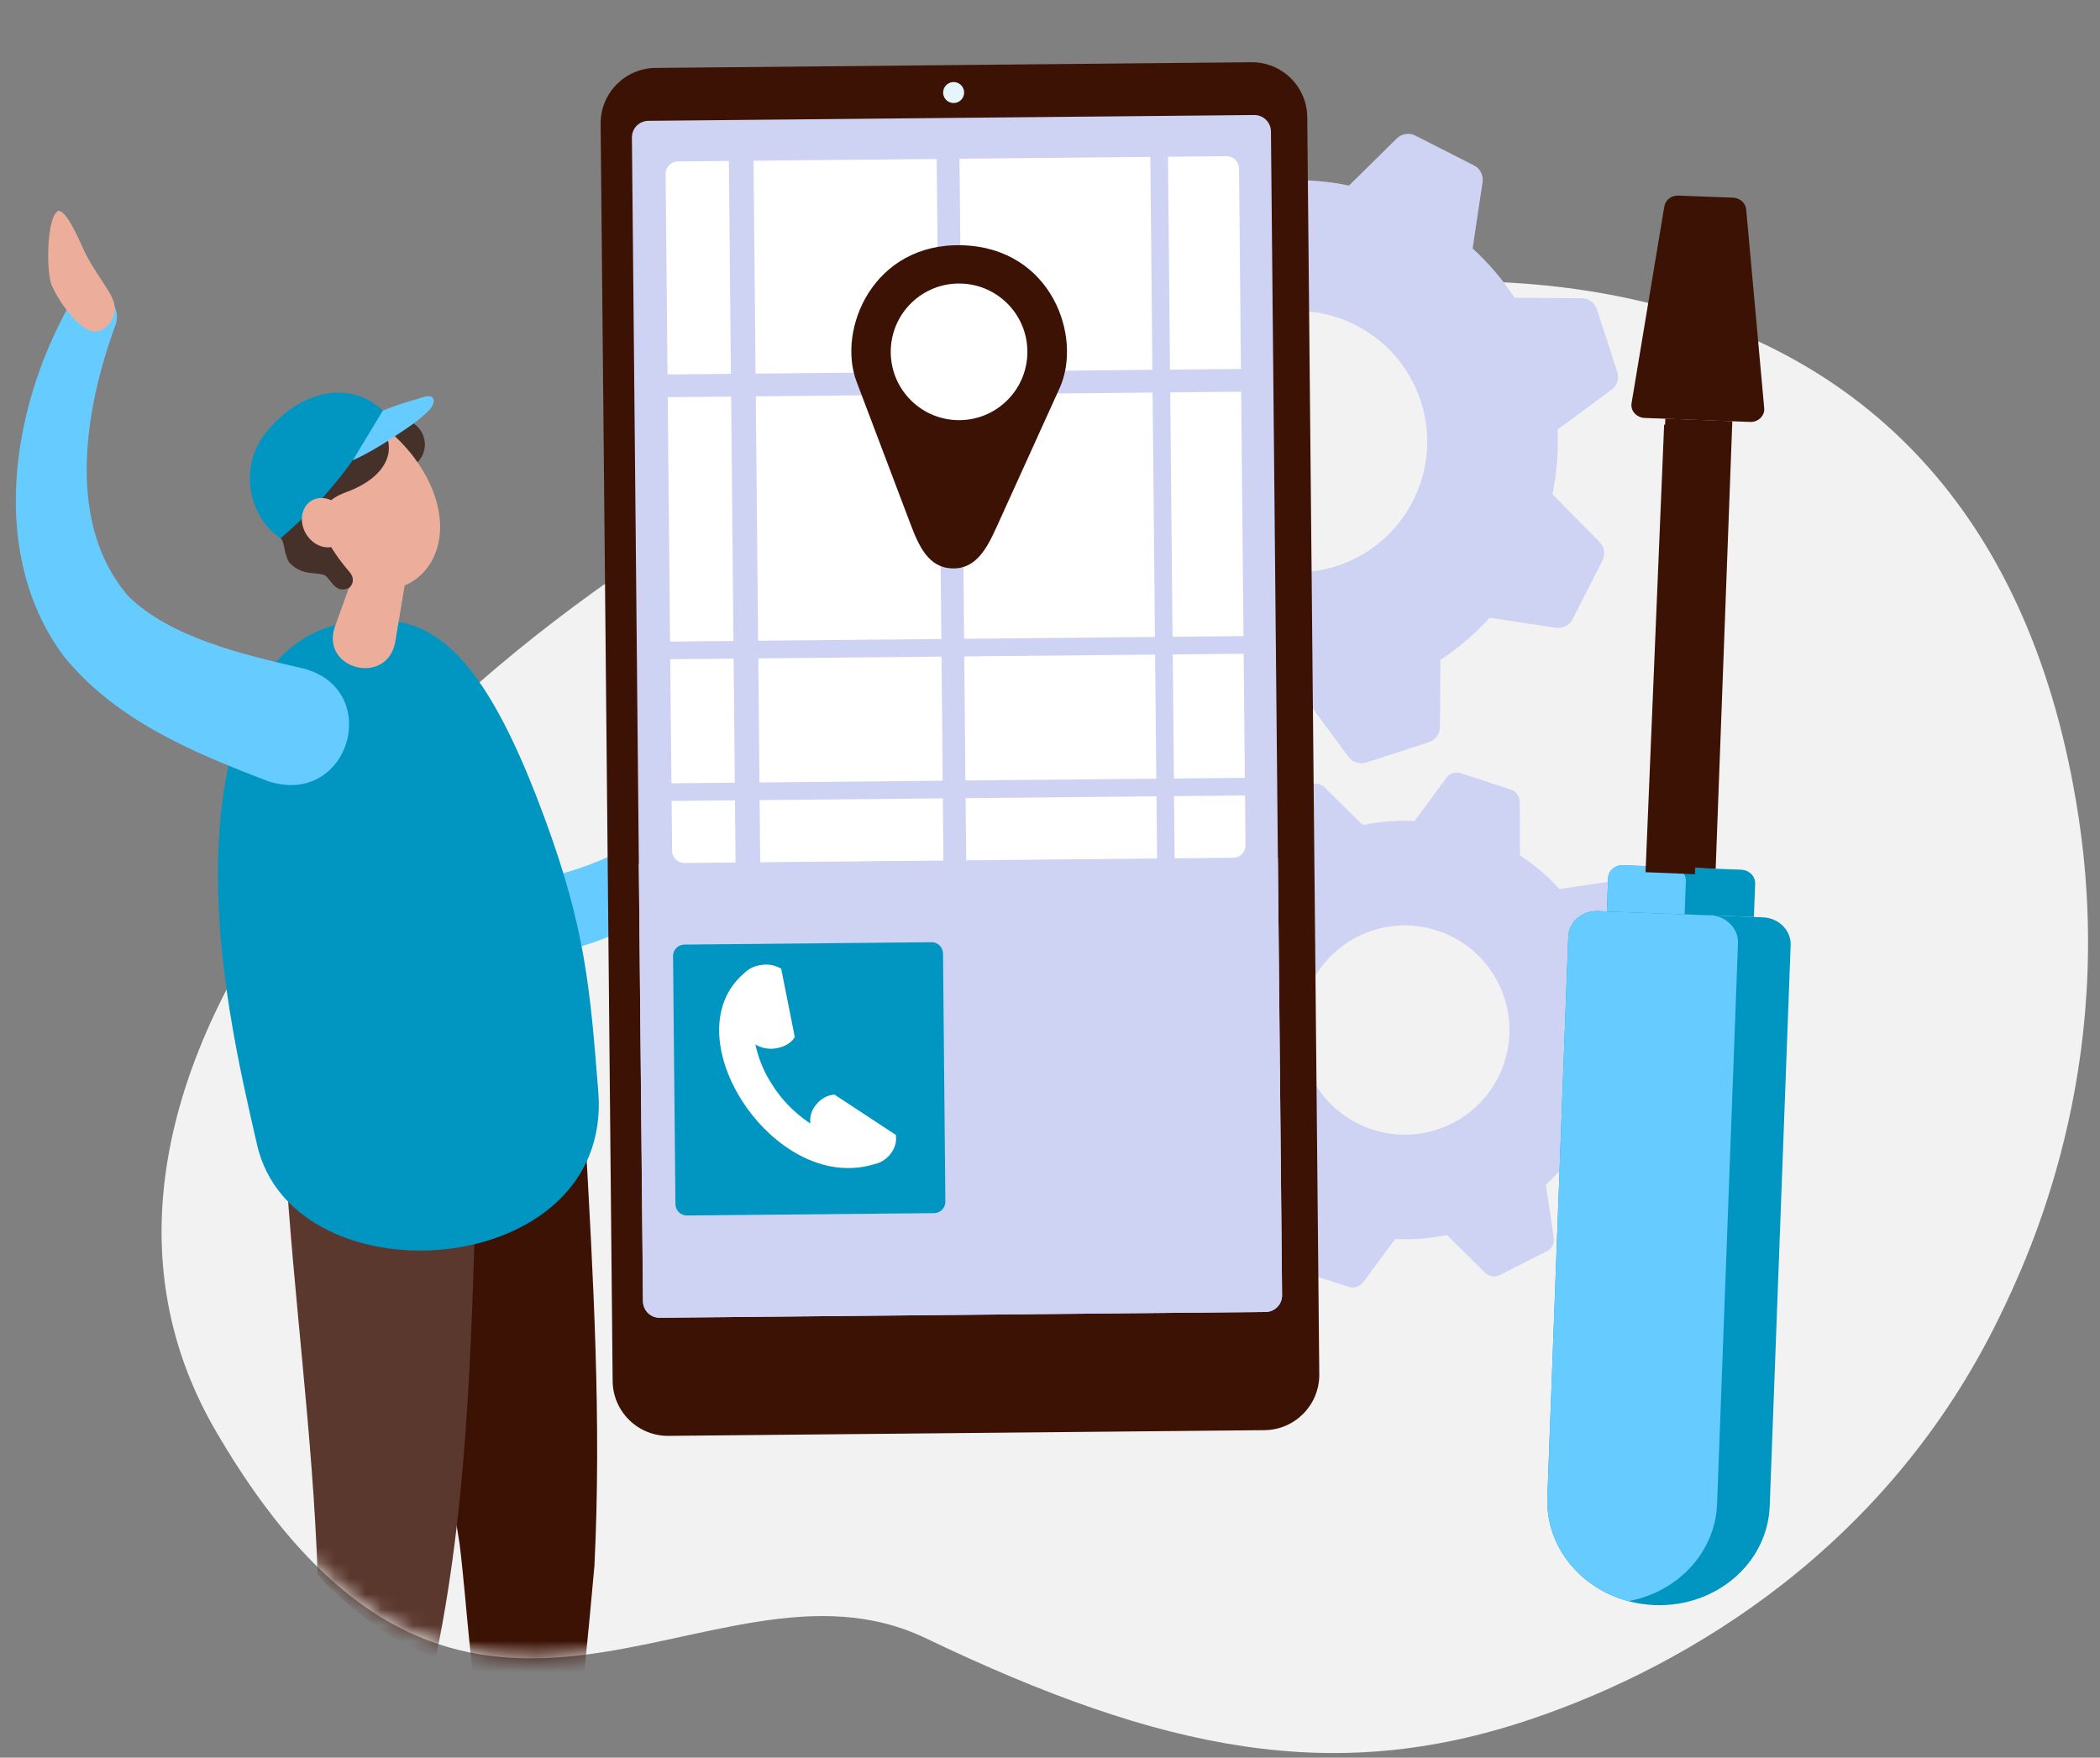 <svg width="135" height="113" viewBox="0 0 135 113" fill="none" xmlns="http://www.w3.org/2000/svg">
<rect x="0" y="0" width="135" height="113" fill="#808080" stroke="none"/>
<path d="M133.613 52.472C136.098 68.746 130.425 80.792 128.493 84.753C121.405 99.275 108.799 107.047 98.3 110.567C85.808 114.753 74.845 112.673 59.505 105.317C45.531 98.615 29.796 119.363 13.867 91.992C-12.762 46.235 121.785 -24.992 133.613 52.472Z" fill="#F2F2F2"/>
<mask id="mask0_87_14519" style="mask-type:alpha" maskUnits="userSpaceOnUse" x="10" y="18" width="125" height="95">
<path d="M133.612 52.472C136.096 68.746 130.423 80.792 128.492 84.753C121.403 99.275 108.798 107.047 98.298 110.567C85.806 114.753 74.843 112.673 59.504 105.317C45.529 98.615 29.794 119.363 13.866 91.992C-12.764 46.235 121.784 -24.992 133.612 52.472Z" fill="#F2F2F2"/>
</mask>
<g mask="url(#mask0_87_14519)">
<path d="M20.14 59.466C24.889 61.823 25.151 61.827 30.518 61.92C38.847 61.755 46.605 57.605 48.933 50.703C49.479 49.321 46.94 48.036 46.177 49.323C43.716 53.656 36.463 57.189 30.306 56.897C26.55 56.473 27.111 56.15 23.907 54.053C19.181 50.861 15.103 56.682 20.14 59.466Z" fill="#66CCFF"/>
</g>
<mask id="mask1_87_14519" style="mask-type:alpha" maskUnits="userSpaceOnUse" x="10" y="18" width="125" height="95">
<path d="M133.612 52.472C136.096 68.746 130.423 80.792 128.492 84.753C121.403 99.275 108.798 107.047 98.298 110.567C85.806 114.753 74.843 112.673 59.504 105.317C45.529 98.615 29.794 119.363 13.866 91.992C-12.764 46.235 121.784 -24.992 133.612 52.472Z" fill="#F2F2F2"/>
</mask>
<g mask="url(#mask1_87_14519)">
<path d="M25.332 74.181C26.591 82.37 28.287 91.063 29.545 99.258C29.769 101.016 29.992 103.755 30.174 105.54C30.235 106.138 30.298 106.742 30.36 107.351C32.774 107.928 35.169 107.961 37.542 107.722C37.794 105.201 38.057 102.481 38.213 100.669C38.674 91.368 38.137 82.108 37.617 72.837C36.804 64.479 24.269 65.827 25.332 74.181Z" fill="#3C1205"/>
</g>
<mask id="mask2_87_14519" style="mask-type:alpha" maskUnits="userSpaceOnUse" x="10" y="18" width="125" height="95">
<path d="M133.612 52.472C136.096 68.746 130.423 80.792 128.492 84.753C121.403 99.275 108.798 107.047 98.298 110.567C85.806 114.753 74.843 112.673 59.504 105.317C45.529 98.615 29.794 119.363 13.866 91.992C-12.764 46.235 121.784 -24.992 133.612 52.472Z" fill="#DBF7FF"/>
</mask>
<g mask="url(#mask2_87_14519)">
<path d="M18.329 74.309C18.844 83.195 20.128 92.349 20.417 101.269C22.962 103.937 25.494 105.615 28.01 106.611L28.069 106.307C30.238 95.698 30.318 84.751 30.686 73.978C30.578 65.585 17.977 65.898 18.329 74.309Z" fill="#5B382E"/>
</g>
<path d="M25.46 39.963C17.223 38.925 14.468 46.429 14.065 54.104C13.673 61.552 15.502 69.095 16.52 73.577C18.848 83.83 39.434 82.387 38.462 70.19C37.935 63.587 37.648 59.727 35.001 52.566C32.304 45.262 29.468 40.471 25.46 39.963Z" fill="#0096C1"/>
<path d="M23.878 33.786L21.51 40.342C20.644 43.043 24.85 44.099 25.4 41.316L26.477 34.86C26.769 33.169 24.432 32.174 23.878 33.786Z" fill="#ECAE9B"/>
<path d="M24.155 29.279C24.549 30.094 25.539 30.441 26.366 30.053C27.194 29.665 27.546 28.69 27.152 27.874C26.758 27.058 25.769 26.712 24.941 27.099C24.94 27.1 24.939 27.1 24.938 27.101C24.112 27.489 23.761 28.464 24.155 29.278C24.155 29.278 24.155 29.279 24.155 29.279Z" fill="#46302A"/>
<path d="M19.111 34.827C25.104 41.812 31.529 35.71 26.458 29.2C21.131 22.613 13.785 27.61 19.111 34.827Z" fill="#ECAE9B"/>
<path d="M18.917 27.13C20.686 26.166 22.792 26.187 23.947 26.968C25.566 28.067 25.552 30.432 22.252 31.642C19.982 32.473 20.259 34.182 22.482 36.792C22.94 37.327 22.486 37.837 22.376 37.82C21.461 38.204 21.253 37.072 20.778 36.943C20.182 36.785 19.495 36.977 18.721 36.293C18.239 35.865 18.338 34.848 18.044 34.603C16.204 33.01 16.889 28.719 18.917 27.13Z" fill="#46302A"/>
<path d="M17.176 27.706C15.145 30.163 16.168 33.422 18.04 34.603C19.791 33.094 20.698 32.117 21.863 30.675C22.913 29.341 23.842 27.918 24.64 26.424C22.483 24.346 19.288 25.149 17.176 27.706Z" fill="#0096C1"/>
<path d="M24.612 26.397C25.822 25.9 26.688 25.707 27.217 25.532C28.014 25.27 28.092 25.909 27.484 26.48C27.014 26.913 26.507 27.307 25.97 27.657C25.045 28.27 24.083 28.945 22.677 29.597L24.612 26.397Z" fill="#66CCFF"/>
<path d="M19.919 34.649C20.536 35.308 21.464 35.373 21.987 34.797C22.509 34.222 22.439 33.216 21.824 32.555C21.208 31.895 20.279 31.832 19.756 32.408C19.234 32.985 19.302 33.989 19.919 34.649Z" fill="#ECAE9B"/>
<path d="M17.235 50.225C12.43 48.381 7.485 46.343 4.114 42.206C-0.734 35.711 0.69 26.387 4.411 19.699C5.459 17.874 8.194 19.154 7.362 21.064C5.404 26.467 4.25 33.739 8.264 38.342C10.911 40.955 15.603 42.084 19.256 42.92C24.721 44.084 22.561 51.95 17.235 50.225Z" fill="#66CCFF"/>
<path d="M48.639 46.105C47.698 46.095 47.196 46.275 46.887 46.809C46.681 47.16 46.249 48.282 46.542 48.936C47.38 50.809 49.697 50.413 50.476 48.406C51.091 46.824 51.335 46.136 48.639 46.105Z" fill="#ECAE9B"/>
<path d="M3.307 18.296C2.986 17.484 2.974 14.014 3.731 13.56C4.328 13.489 5.165 15.656 5.572 16.45C5.896 17.073 6.303 17.652 6.677 18.243C6.981 18.731 7.408 19.3 7.382 19.895C7.356 20.599 6.72 21.415 5.94 21.301C4.885 21.015 3.716 19.271 3.307 18.296Z" fill="#ECAE9B"/>
<path d="M83.913 64.141C82.764 67.673 84.695 71.469 88.228 72.618C91.76 73.768 95.555 71.837 96.705 68.304C97.855 64.772 95.923 60.976 92.391 59.827C88.86 58.676 85.065 60.606 83.915 64.137L83.913 64.141ZM76.87 65.602L74.099 63.554C73.805 63.341 73.684 62.961 73.8 62.617L74.84 59.421C74.947 59.073 75.27 58.837 75.634 58.839L79.079 58.814C79.692 57.882 80.42 57.03 81.246 56.279L80.734 52.873C80.676 52.514 80.859 52.159 81.184 51.997L84.182 50.473C84.504 50.306 84.897 50.367 85.153 50.624L87.607 53.042C88.7 52.816 89.816 52.73 90.931 52.783L92.978 50.011C93.191 49.718 93.571 49.596 93.915 49.713L97.113 50.754C97.46 50.862 97.695 51.183 97.695 51.547L97.716 54.987C98.647 55.603 99.499 56.331 100.25 57.157L103.657 56.651C104.015 56.593 104.369 56.776 104.531 57.1L106.058 60.093C106.226 60.416 106.165 60.809 105.907 61.066L103.488 63.519C103.713 64.612 103.801 65.729 103.749 66.844L106.522 68.893C106.818 69.105 106.94 69.486 106.822 69.83L105.782 73.024C105.673 73.371 105.351 73.606 104.988 73.606L101.546 73.627C100.932 74.561 100.203 75.413 99.377 76.164L99.885 79.568C99.943 79.926 99.76 80.279 99.436 80.44L97.937 81.203L96.438 81.964C96.117 82.134 95.722 82.074 95.466 81.815L93.013 79.396C91.919 79.623 90.801 79.712 89.685 79.661L87.639 82.43C87.426 82.725 87.046 82.848 86.7 82.732L83.505 81.692C83.158 81.582 82.923 81.26 82.925 80.896L82.9 77.453C81.969 76.838 81.117 76.11 80.365 75.285L76.96 75.796C76.601 75.856 76.246 75.672 76.087 75.345L74.56 72.349C74.392 72.028 74.453 71.635 74.711 71.38L77.13 68.923C76.905 67.832 76.817 66.716 76.87 65.602Z" fill="#CED3F4"/>
<path d="M91.334 25.792C89.897 21.38 85.156 18.968 80.745 20.404C76.333 21.841 73.921 26.582 75.357 30.994C76.794 35.405 81.534 37.817 85.946 36.381C90.357 34.947 92.77 30.208 91.335 25.796L91.334 25.792ZM97.369 19.142L101.672 19.174C102.126 19.172 102.529 19.467 102.664 19.9L103.964 23.893C104.11 24.323 103.958 24.799 103.589 25.064L100.128 27.619C100.193 29.011 100.083 30.406 99.8 31.771L102.82 34.835C103.142 35.157 103.218 35.65 103.007 36.053L101.101 39.795C100.9 40.201 100.459 40.429 100.011 40.36L95.765 39.715C94.827 40.748 93.764 41.658 92.599 42.425L92.57 46.728C92.57 47.182 92.275 47.583 91.842 47.718L87.848 49.019C87.418 49.165 86.943 49.014 86.677 48.646L84.123 45.184C82.731 45.247 81.335 45.137 79.97 44.856L76.908 47.875C76.587 48.195 76.096 48.27 75.694 48.06L71.949 46.157C71.542 45.955 71.313 45.512 71.383 45.063L72.022 40.808C70.991 39.87 70.081 38.807 69.313 37.644L65.011 37.612C64.556 37.615 64.154 37.319 64.019 36.885L62.722 32.9C62.576 32.469 62.728 31.994 63.096 31.728L66.558 29.171C66.492 27.777 66.602 26.38 66.885 25.014L63.863 21.95C63.543 21.63 63.468 21.138 63.679 20.737L64.632 18.865L65.581 16.996C65.779 16.586 66.224 16.356 66.674 16.431L70.929 17.069C71.867 16.037 72.93 15.127 74.093 14.359L74.125 10.058C74.122 9.603 74.416 9.199 74.85 9.062L78.84 7.764C79.272 7.62 79.747 7.773 80.013 8.142L82.569 11.601C83.962 11.537 85.357 11.647 86.723 11.928L89.786 8.908C90.104 8.584 90.598 8.509 90.999 8.723L94.743 10.627C95.15 10.826 95.379 11.268 95.307 11.716L94.67 15.974C95.699 16.913 96.606 17.977 97.369 19.142Z" fill="#CED3F4"/>
<mask id="mask3_87_14519" style="mask-type:luminance" maskUnits="userSpaceOnUse" x="95" y="9" width="27" height="96">
<path d="M99.168 9.291L121.916 10.236L117.985 104.867L95.237 103.922L99.168 9.291Z" fill="white"/>
</mask>
<g mask="url(#mask3_87_14519)">
<path d="M115.113 60.76L113.768 96.823C113.631 100.49 110.321 103.342 106.374 103.192C105.805 103.17 105.241 103.086 104.692 102.941C101.513 102.096 99.356 99.342 99.473 96.276L100.818 60.218C100.853 59.272 101.708 58.535 102.726 58.574L113.332 58.976C114.35 59.017 115.145 59.814 115.113 60.76Z" fill="#0096C1"/>
<path d="M111.728 60.632L110.384 96.69C110.269 99.751 107.919 102.33 104.693 102.937C101.513 102.093 99.356 99.338 99.474 96.272L100.818 60.215C100.853 59.268 101.708 58.532 102.727 58.57L109.947 58.844C110.967 58.885 111.763 59.685 111.728 60.632Z" fill="#66CCFF"/>
<path d="M112.832 56.812L112.751 58.955L103.299 58.597L103.38 56.452C103.397 55.978 103.824 55.608 104.335 55.626L111.943 55.914C112.452 55.938 112.849 56.338 112.832 56.812Z" fill="#0096C1"/>
<path d="M108.377 56.643L108.297 58.786L103.299 58.597L103.381 56.452C103.397 55.978 103.824 55.608 104.335 55.626L107.489 55.745C107.998 55.77 108.394 56.17 108.377 56.643Z" fill="#66CCFF"/>
<path d="M107.056 26.914L111.363 27.077L110.293 55.852L105.985 55.689L107.056 26.914Z" fill="#3C1205"/>
<path d="M106.98 27.303L110.152 27.435L108.957 56.204L105.785 56.073L106.98 27.303Z" fill="#3C1205"/>
<path d="M112.505 27.126L105.728 26.87C105.24 26.851 104.859 26.468 104.876 26.015C104.877 25.983 104.88 25.951 104.886 25.92L106.994 13.265C107.062 12.855 107.449 12.559 107.896 12.575L111.406 12.708C111.853 12.725 112.217 13.05 112.255 13.464L113.414 26.243C113.455 26.695 113.094 27.089 112.609 27.124C112.574 27.127 112.539 27.128 112.505 27.126Z" fill="#3C1205"/>
</g>
<mask id="mask4_87_14519" style="mask-type:luminance" maskUnits="userSpaceOnUse" x="36" y="0" width="52" height="94">
<path d="M36.109 0.582L86.717 0.099L87.608 93.329L37 93.812L36.109 0.582Z" fill="white"/>
</mask>
<g mask="url(#mask4_87_14519)">
<path d="M38.612 7.964L39.384 88.788C39.404 90.754 41.013 92.332 42.979 92.312C42.981 92.312 42.984 92.312 42.986 92.312L81.28 91.946C83.246 91.93 84.826 90.324 84.811 88.358C84.811 88.357 84.811 88.355 84.811 88.354L84.038 7.53C84.019 5.562 82.408 3.982 80.44 4.001L42.146 4.367C40.177 4.384 38.595 5.994 38.612 7.963L38.612 7.964Z" fill="#3C1205"/>
<path d="M61.312 6.624C61.685 6.62 61.984 6.315 61.98 5.942C61.975 5.57 61.67 5.271 61.297 5.275C60.925 5.279 60.626 5.585 60.63 5.957C60.633 6.329 60.937 6.628 61.308 6.624C61.309 6.624 61.311 6.624 61.312 6.624Z" fill="#E6F5F9"/>
<path d="M82.419 83.269L81.704 8.451C81.699 7.863 81.217 7.39 80.628 7.395L41.679 7.768C41.09 7.773 40.617 8.255 40.623 8.844L41.337 83.661C41.343 84.251 41.825 84.724 42.415 84.718L81.364 84.346C81.952 84.34 82.425 83.858 82.419 83.27L82.419 83.269Z" fill="#CED3F4"/>
<path d="M43.58 10.378L78.845 10.041C79.286 10.037 79.647 10.391 79.652 10.832L80.067 54.341C80.072 54.782 79.717 55.143 79.276 55.147L44.011 55.484C43.57 55.489 43.209 55.134 43.205 54.693L42.789 11.185C42.784 10.744 43.138 10.382 43.579 10.378L43.58 10.378Z" fill="white"/>
<path d="M82.419 83.269L82.15 55.141L41.065 55.534L41.334 83.661C41.339 84.25 41.821 84.723 42.409 84.718C42.411 84.718 42.413 84.718 42.414 84.718L81.363 84.346C81.952 84.34 82.425 83.858 82.419 83.27L82.419 83.269Z" fill="#CED3F4"/>
<path d="M43.994 60.727L59.881 60.575C60.286 60.571 60.618 60.896 60.622 61.301L60.774 77.252C60.778 77.657 60.453 77.988 60.048 77.992L44.16 78.144C43.756 78.148 43.425 77.823 43.421 77.418L43.268 61.467C43.264 61.062 43.589 60.731 43.994 60.727Z" fill="#0096C1"/>
<path d="M53.646 70.372C53.21 70.397 52.762 70.626 52.434 71.053C52.163 71.392 52.042 71.813 52.096 72.231L51.966 72.146C51.037 71.504 50.255 70.698 49.667 69.776C49.131 68.968 48.756 68.077 48.562 67.147C48.958 67.391 49.443 67.479 49.911 67.393C50.467 67.301 50.883 67.025 51.094 66.671L50.22 62.279C49.824 62.041 49.342 61.958 48.878 62.047C48.495 62.104 48.143 62.275 47.876 62.535C46.487 63.696 46.051 65.37 46.293 67.128C46.464 68.37 46.986 69.671 47.747 70.839C48.508 72.008 49.511 73.055 50.643 73.815C52.318 74.937 54.291 75.444 56.251 74.835C56.658 74.733 57.011 74.501 57.248 74.181C57.532 73.833 57.655 73.395 57.59 72.965L53.646 70.372Z" fill="white"/>
<path d="M80.365 51.138L75.474 51.185L75.516 55.593L74.386 55.603L74.344 51.195L62.074 51.313L62.116 55.721L60.653 55.735L60.611 51.327L48.832 51.439L48.874 55.847L47.29 55.862L47.248 51.454L42.328 51.501L42.317 50.366L47.237 50.319L47.161 42.343L42.241 42.39L42.23 41.255L47.15 41.208L47 25.498L42.071 25.545L42.057 24.081L46.986 24.034L46.854 10.207L48.441 10.191L48.573 24.019L55.81 23.95L55.824 25.413L48.587 25.483L48.737 41.193L60.516 41.08L60.449 34.077L61.912 34.063L61.979 41.066L74.246 40.949L74.096 25.239L66.158 25.315L66.144 23.851L74.082 23.775L73.949 9.948L75.083 9.937L75.215 23.765L80.106 23.718L80.121 25.181L75.229 25.228L75.379 40.938L80.271 40.892L80.281 42.026L75.39 42.073L75.466 50.05L80.358 50.003L80.368 51.138L80.365 51.138ZM60.272 15.862L61.735 15.848L61.68 10.065L60.216 10.079L60.272 15.862ZM74.256 42.083L61.987 42.2L62.063 50.177L74.333 50.059L74.256 42.084L74.256 42.083ZM48.824 50.304L60.603 50.192L60.526 42.215L48.748 42.328L48.824 50.304Z" fill="#CED3F4"/>
<path d="M61.878 15.768C56.145 15.585 53.79 21.164 55.066 24.539L58.528 33.681C59.072 35.114 59.682 36.494 61.214 36.543C62.747 36.592 63.444 35.254 64.078 33.858L68.117 24.956C69.607 21.673 67.613 15.951 61.878 15.768ZM61.8 18.23C64.224 18.311 66.124 20.341 66.044 22.765C65.964 25.19 63.934 27.09 61.509 27.01C59.087 26.93 57.187 24.902 57.264 22.48C57.342 20.055 59.37 18.152 61.795 18.23C61.796 18.23 61.798 18.23 61.8 18.23Z" fill="#3C1205"/>
</g>
</svg>
